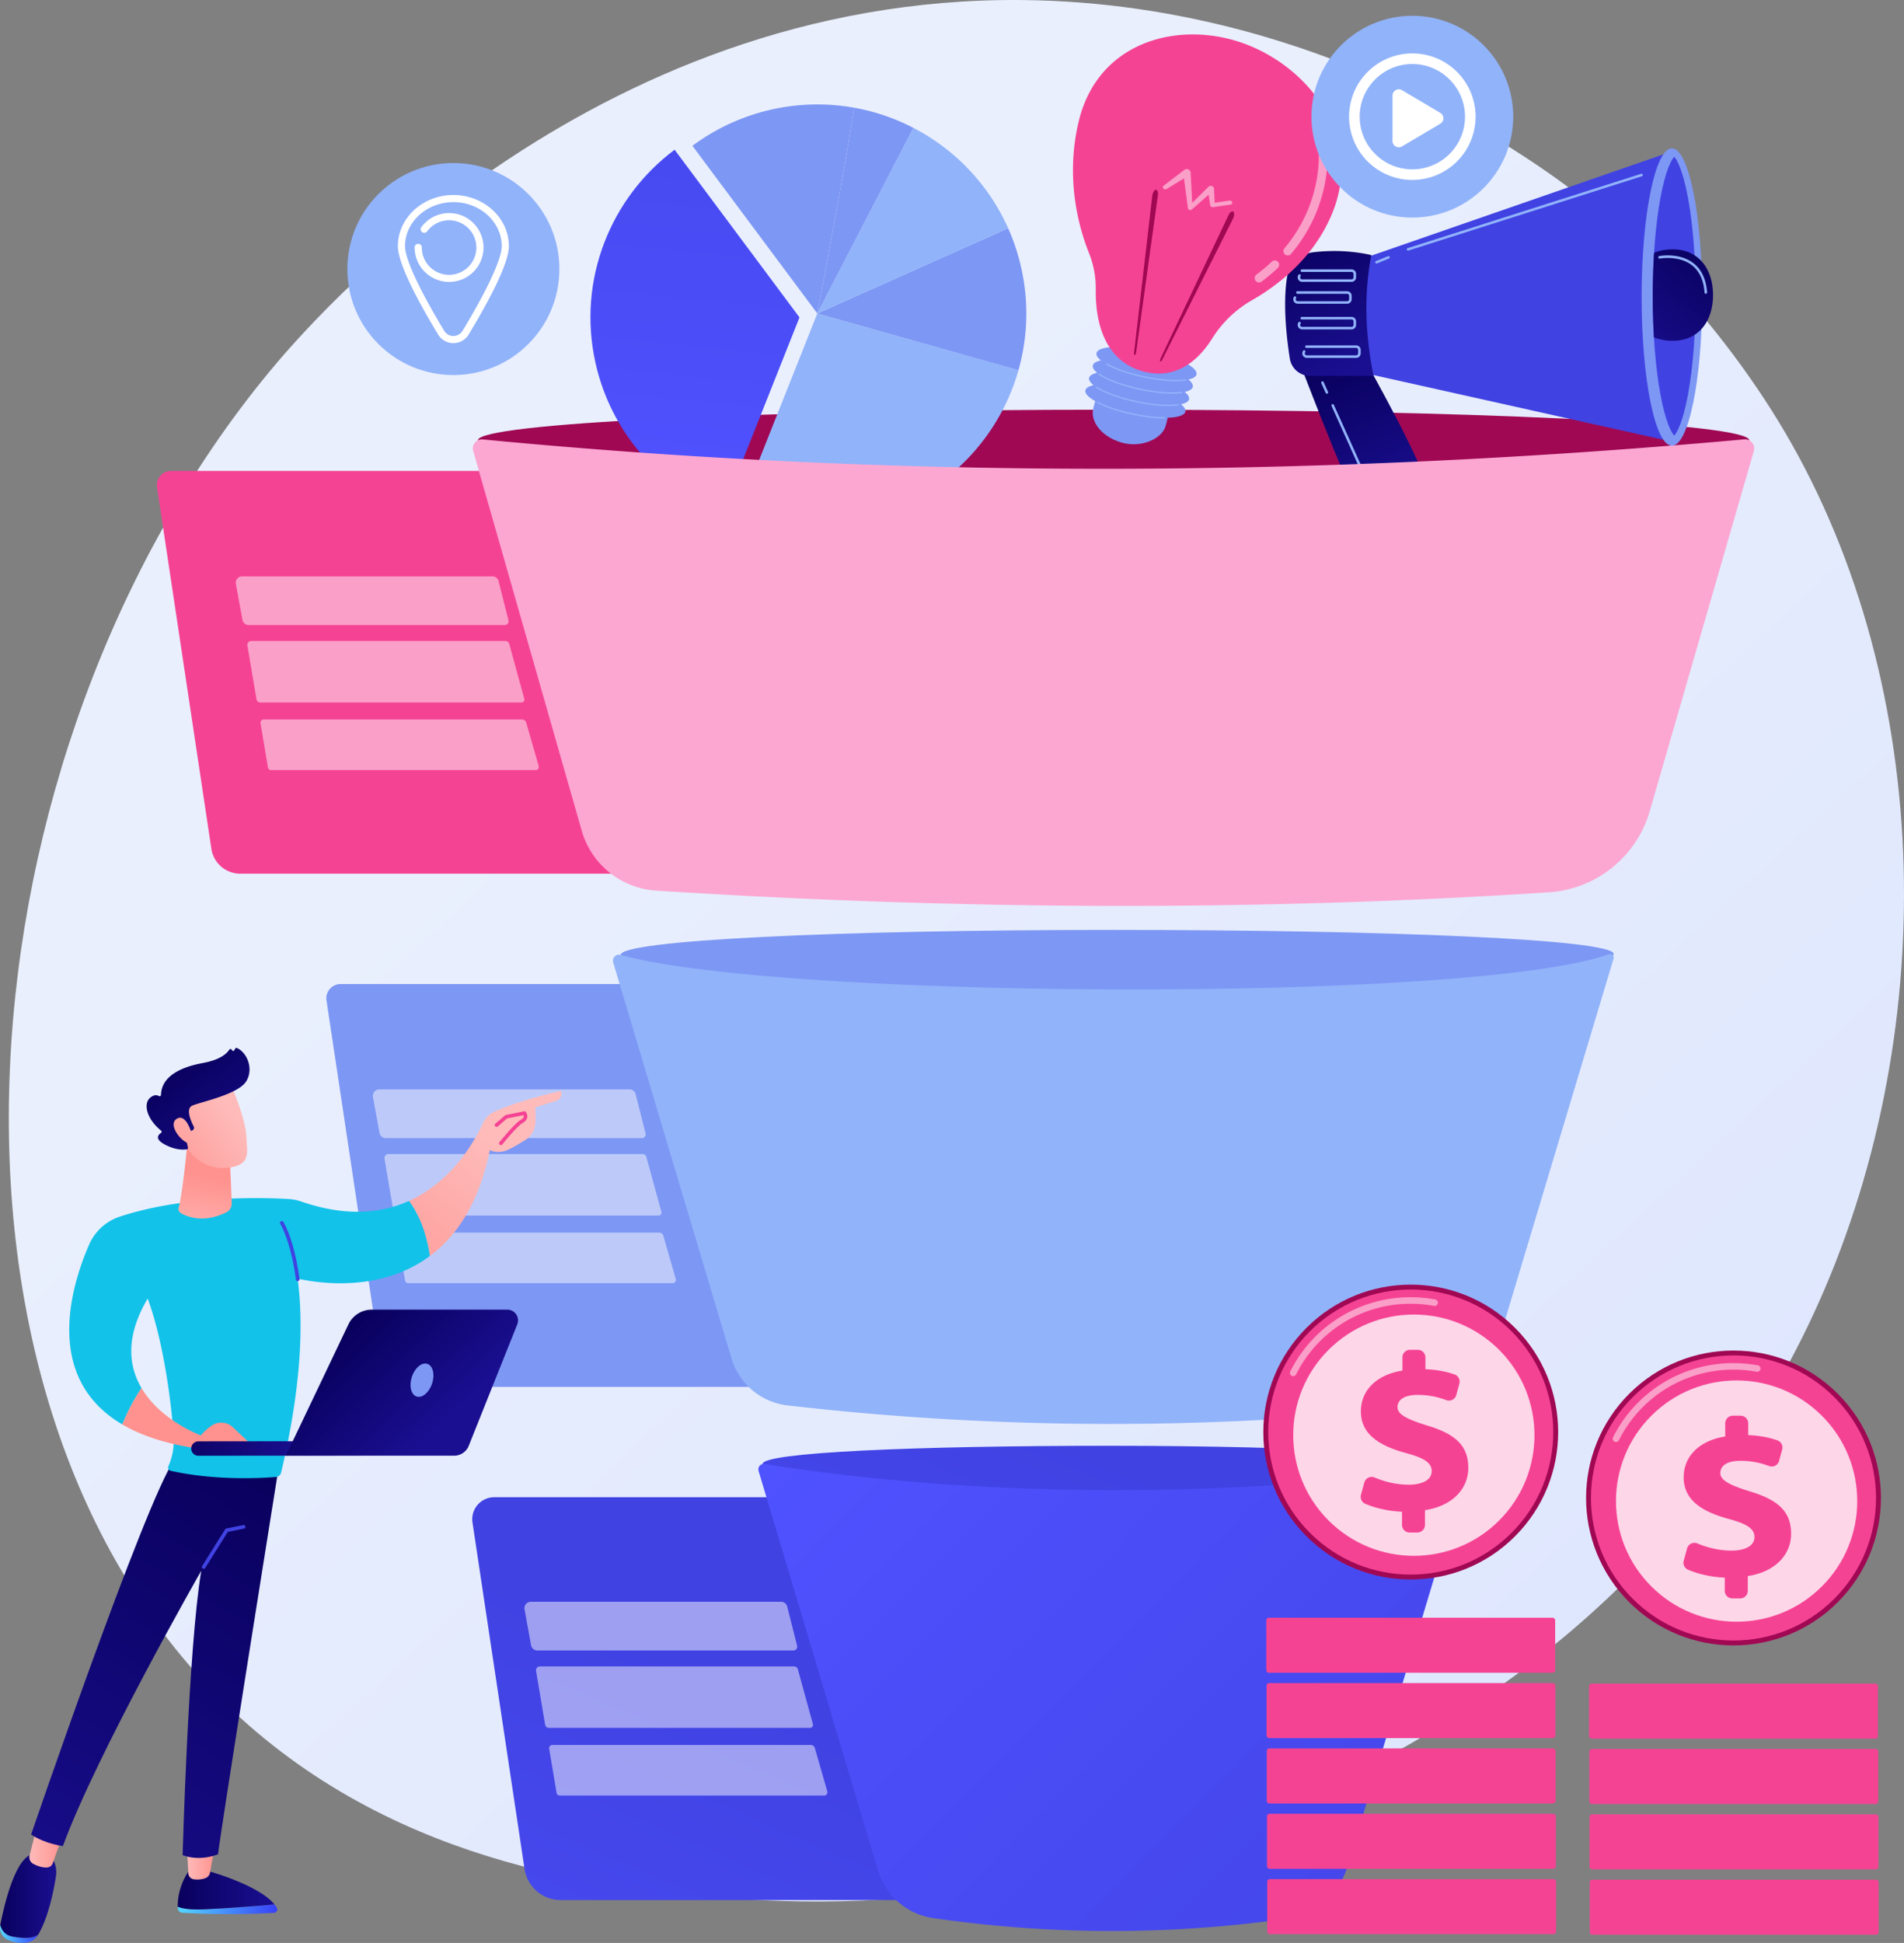 <svg xmlns="http://www.w3.org/2000/svg" xmlns:xlink="http://www.w3.org/1999/xlink" viewBox="0 0 2715.23 2770.52"><rect x="0" y="0" width="2715.23" height="2770.52" fill="#808080" stroke="none"/><defs><style>.cls-1{fill:none;}.cls-2{fill:url(#linear-gradient);}.cls-3{fill:#f54394;}.cls-18,.cls-19,.cls-21,.cls-4{fill:#fff;}.cls-4{opacity:0.49;}.cls-5{fill:#7d97f4;}.cls-6{fill:url(#linear-gradient-2);}.cls-7{fill:url(#linear-gradient-3);}.cls-8{fill:#91b3fa;}.cls-9{fill:url(#linear-gradient-4);}.cls-10{fill:#a00854;}.cls-11{fill:url(#linear-gradient-5);}.cls-12{fill:url(#linear-gradient-6);}.cls-13{fill:url(#linear-gradient-7);}.cls-14{fill:url(#linear-gradient-8);}.cls-15{clip-path:url(#clip-path);}.cls-16{fill:url(#linear-gradient-9);}.cls-17{fill:url(#linear-gradient-10);}.cls-19{fill-rule:evenodd;}.cls-20{fill:#fca7d2;}.cls-21{opacity:0.78;}.cls-22{fill:url(#linear-gradient-11);}.cls-23{fill:url(#linear-gradient-12);}.cls-24{fill:url(#linear-gradient-13);}.cls-25{fill:url(#linear-gradient-14);}.cls-26{fill:url(#linear-gradient-15);}.cls-27{fill:url(#linear-gradient-16);}.cls-28{fill:url(#linear-gradient-17);}.cls-29{fill:url(#linear-gradient-18);}.cls-30{fill:url(#linear-gradient-19);}.cls-31{fill:#12c2e9;}.cls-32{fill:url(#linear-gradient-20);}.cls-33{fill:url(#linear-gradient-21);}.cls-34{fill:url(#linear-gradient-22);}.cls-35{fill:url(#linear-gradient-23);}.cls-36{fill:url(#linear-gradient-24);}.cls-37{fill:url(#linear-gradient-25);}.cls-38{fill:url(#linear-gradient-26);}.cls-39{fill:url(#linear-gradient-27);}</style><linearGradient id="linear-gradient" x1="2879.59" y1="3064.02" x2="887.05" y2="913.33" gradientUnits="userSpaceOnUse"><stop offset="0" stop-color="#dae3fe"/><stop offset="1" stop-color="#e9effd"/></linearGradient><linearGradient id="linear-gradient-2" x1="651.08" y1="3383.43" x2="1074.12" y2="2412.93" gradientUnits="userSpaceOnUse"><stop offset="0" stop-color="#4f52ff"/><stop offset="1" stop-color="#4042e2"/></linearGradient><linearGradient id="linear-gradient-3" x1="1209.1" y1="3042.83" x2="1592.32" y2="2082.3" xlink:href="#linear-gradient-2"/><linearGradient id="linear-gradient-4" x1="1224.81" y1="1944.68" x2="2269.95" y2="2984.84" xlink:href="#linear-gradient-2"/><linearGradient id="linear-gradient-5" x1="-1048.1" y1="-134.4" x2="-1613.29" y2="-956.49" gradientTransform="translate(1676.14 1504.56) rotate(40.25)" xlink:href="#linear-gradient-2"/><linearGradient id="linear-gradient-6" x1="1904.17" y1="512.32" x2="1992.1" y2="721.35" gradientUnits="userSpaceOnUse"><stop offset="0" stop-color="#09005d"/><stop offset="1" stop-color="#1a0f91"/></linearGradient><linearGradient id="linear-gradient-7" x1="1910.63" y1="-384.05" x2="2079.85" y2="133.54" xlink:href="#linear-gradient-2"/><linearGradient id="linear-gradient-8" x1="2790.64" y1="74.53" x2="2516.34" y2="311.22" xlink:href="#linear-gradient-2"/><clipPath id="clip-path"><path class="cls-1" d="M2387.54,621.1c-3.9-4-12.41-19.29-19.7-58.91-7.05-38.28-10.93-87.94-10.93-139.83s3.88-101.54,10.93-139.83c7.29-39.62,15.8-54.94,19.7-58.91,3.91,4,12.42,19.29,19.71,58.91,7.05,38.29,62.67,88,62.67,139.83s-55.62,101.55-62.67,139.83C2400,601.81,2391.45,617.13,2387.54,621.1Z"/></clipPath><linearGradient id="linear-gradient-9" x1="2442.63" y1="351" x2="2309.9" y2="503.64" xlink:href="#linear-gradient-6"/><linearGradient id="linear-gradient-10" x1="1837.39" y1="333.3" x2="1943.57" y2="520.77" xlink:href="#linear-gradient-6"/><linearGradient id="linear-gradient-11" x1="253.42" y1="2722.48" x2="395.4" y2="2722.48" gradientUnits="userSpaceOnUse"><stop offset="0" stop-color="#53d8ff"/><stop offset="1" stop-color="#3840f7"/></linearGradient><linearGradient id="linear-gradient-12" x1="253.41" y1="2694.65" x2="391.39" y2="2694.65" xlink:href="#linear-gradient-6"/><linearGradient id="linear-gradient-13" x1="266.53" y1="2655.8" x2="306.52" y2="2655.8" gradientUnits="userSpaceOnUse"><stop offset="0" stop-color="#febbba"/><stop offset="1" stop-color="#ff928e"/></linearGradient><linearGradient id="linear-gradient-14" x1="0" y1="2757.69" x2="54.41" y2="2757.69" xlink:href="#linear-gradient-11"/><linearGradient id="linear-gradient-15" x1="0.4" y1="2703.54" x2="80.26" y2="2703.54" xlink:href="#linear-gradient-6"/><linearGradient id="linear-gradient-16" x1="41.91" y1="2634.95" x2="89.7" y2="2634.95" xlink:href="#linear-gradient-13"/><linearGradient id="linear-gradient-17" x1="428.51" y1="2119.16" x2="20.44" y2="2787.63" xlink:href="#linear-gradient-6"/><linearGradient id="linear-gradient-18" x1="318.94" y1="1256.42" x2="318.94" y2="1978.06" xlink:href="#linear-gradient-2"/><linearGradient id="linear-gradient-19" x1="699.33" y1="1628.17" x2="510.03" y2="1874.44" xlink:href="#linear-gradient-13"/><linearGradient id="linear-gradient-20" x1="710.48" y1="1060.44" x2="446.7" y2="1702.46" xlink:href="#linear-gradient-2"/><linearGradient id="linear-gradient-21" x1="277.38" y1="1787.34" x2="298.09" y2="1678.61" xlink:href="#linear-gradient-13"/><linearGradient id="linear-gradient-22" x1="333.42" y1="1587.86" x2="215.26" y2="1678.27" xlink:href="#linear-gradient-13"/><linearGradient id="linear-gradient-23" x1="250.24" y1="1516.27" x2="360.29" y2="1657.96" xlink:href="#linear-gradient-6"/><linearGradient id="linear-gradient-24" x1="318.76" y1="1568.7" x2="200.6" y2="1659.12" xlink:href="#linear-gradient-13"/><linearGradient id="linear-gradient-25" x1="388.04" y1="1864.58" x2="305.33" y2="1988.63" xlink:href="#linear-gradient-13"/><linearGradient id="linear-gradient-26" x1="-3739.95" y1="1912.03" x2="-3926.79" y2="1963.23" gradientTransform="matrix(-1, -0.05, -0.05, 1, -3397.91, -80.15)" xlink:href="#linear-gradient-6"/><linearGradient id="linear-gradient-27" x1="-3913.97" y1="1895.11" x2="-4045.76" y2="2034.41" gradientTransform="matrix(-1, 0, 0, 1, -3417.5, 0)" xlink:href="#linear-gradient-6"/></defs><title>bn_con10</title><g id="Illustration"><path class="cls-2" d="M2601.92,1838.42c-273.79,640-996.51,914.83-1562.77,868-154.61-12.79-465.69-38.54-708.59-268.24C-135.91,1997-64.07,1075,382.48,532.09,440,462.18,838-6.21,1458.3.06c454.13,4.59,772.88,261.13,811.64,293.09,49,40.37,157,136.31,254.28,288.51C2752.91,939.28,2773,1438.52,2601.92,1838.42Z"/><path class="cls-3" d="M1008,1245.85H342.67a41.71,41.71,0,0,1-41.25-35.52L223.94,694.69a20.19,20.19,0,0,1,20-23.2H1008Z"/><path class="cls-4" d="M743.51,1001.75H371.24a5.54,5.54,0,0,1-5.47-4.62l-12.95-76.64a5.55,5.55,0,0,1,5.47-6.47H720.86a5.55,5.55,0,0,1,5.47,4.62l21.32,77.67A4.29,4.29,0,0,1,743.51,1001.75Z"/><path class="cls-4" d="M768.21,1092.3a4.57,4.57,0,0,1-4.38,5.83H386.62a4.57,4.57,0,0,1-4.53-3.81l-10.56-63A4.55,4.55,0,0,1,376,1026H744.46a6.2,6.2,0,0,1,6,4.5Z"/><path class="cls-4" d="M719.8,891.31H354.68a9.08,9.08,0,0,1-8.94-7.45l-9.39-51.28a9.1,9.1,0,0,1,8.94-10.73H702.18a9.08,9.08,0,0,1,9,7.56l13.92,55.16A5.42,5.42,0,0,1,719.8,891.31Z"/><path class="cls-5" d="M1249.62,1977.6H584.33a41.7,41.7,0,0,1-41.25-35.51L465.6,1426.44a20.19,20.19,0,0,1,20-23.19h764.05Z"/><path class="cls-4" d="M939,1733.36H566.75a5.54,5.54,0,0,1-5.46-4.62l-12.95-76.63a5.55,5.55,0,0,1,5.47-6.47H916.38a5.54,5.54,0,0,1,5.47,4.62l21.32,77.67A4.3,4.3,0,0,1,939,1733.36Z"/><path class="cls-4" d="M963.73,1823.92a4.56,4.56,0,0,1-4.39,5.82H582.13a4.54,4.54,0,0,1-4.52-3.8L567,1763a4.56,4.56,0,0,1,4.5-5.31H940a6.23,6.23,0,0,1,6,4.5Z"/><path class="cls-4" d="M915.31,1622.93H550.2a9.09,9.09,0,0,1-8.94-7.46l-9.39-51.28a9.08,9.08,0,0,1,8.94-10.72H897.69a9.08,9.08,0,0,1,9,7.56l13.92,55.15A5.43,5.43,0,0,1,915.31,1622.93Z"/><path class="cls-6" d="M1455.91,2709.36H799.44a52,52,0,0,1-51.39-44.24L673.81,2171a31.35,31.35,0,0,1,31-36h751.1Z"/><path class="cls-4" d="M1155.12,2463.94H782.85a5.54,5.54,0,0,1-5.47-4.62l-12.94-76.64a5.53,5.53,0,0,1,5.46-6.46h362.58a5.54,5.54,0,0,1,5.46,4.62l21.33,77.66A4.3,4.3,0,0,1,1155.12,2463.94Z"/><path class="cls-4" d="M1179.82,2554.5a4.56,4.56,0,0,1-4.38,5.82H798.23a4.56,4.56,0,0,1-4.53-3.8l-10.56-63a4.55,4.55,0,0,1,4.49-5.31h368.44a6.2,6.2,0,0,1,6,4.5Z"/><path class="cls-4" d="M1131.41,2353.5H766.29a9.08,9.08,0,0,1-8.94-7.45L748,2294.77a9.09,9.09,0,0,1,8.94-10.72h356.89a9.09,9.09,0,0,1,9,7.56l13.91,55.15A5.42,5.42,0,0,1,1131.41,2353.5Z"/><path class="cls-7" d="M2091.52,2091.24c0,16.35-224.89,48.31-505.56,48.31s-498.5-35.64-498.5-52,215.19-25.93,495.86-25.93S2091.52,2074.89,2091.52,2091.24Z"/><path class="cls-5" d="M2301.22,1360.37c0,20.65-352.49,71.64-748.55,71.64s-667.58-49.74-667.58-70.4S1190.88,1326,1586.94,1326,2301.22,1339.71,2301.22,1360.37Z"/><path class="cls-8" d="M2043.25,2004.67c-314.45,35.17-620.89,33.8-920.09-.61a94.63,94.63,0,0,1-79.93-66.85l-168.77-564.8a8.64,8.64,0,0,1,10.63-10.8c226.09,63.27,1214.32,68.46,1409.17-.93a5.2,5.2,0,0,1,6.74,6.38L2131.68,1931A104.39,104.39,0,0,1,2043.25,2004.67Z"/><path class="cls-9" d="M1834.4,2736a1770.3,1770.3,0,0,1-503.38-.87,96.75,96.75,0,0,1-79-67.93l-170.22-569.68a7.83,7.83,0,0,1,8.75-10c318.5,50.94,699.71,48.35,987.83.74a10.26,10.26,0,0,1,11.47,13.09l-168,559.59A106.84,106.84,0,0,1,1834.4,2736Z"/><path class="cls-10" d="M2494.57,627.85c0,24.1-399.33,43.64-906.56,43.64S681.51,652,681.51,627.85s399.27-43.63,906.5-43.63S2494.57,603.75,2494.57,627.85Z"/><path class="cls-8" d="M1055.57,724a296.68,296.68,0,0,0,174.14,14c111-24.48,193.76-107.9,222.68-210.12L1165.52,447Z"/><path class="cls-5" d="M1452.39,527.9a296.56,296.56,0,0,0,4.16-145.1,299.89,299.89,0,0,0-18.87-57.39L1165.52,447Z"/><path class="cls-8" d="M1437.68,325.41a297.84,297.84,0,0,0-135.16-143.08L1165.52,447Z"/><path class="cls-11" d="M1140.12,452.59,962.05,213.53c-91.06,67.91-139,185.12-113,303.25,22.12,100.28,92.35,177.53,181.08,212.84Z"/><path class="cls-5" d="M1302.52,182.33a298.19,298.19,0,0,0-84.38-28.75C1200.52,265.52,1165.52,447,1165.52,447Z"/><path class="cls-5" d="M1218.14,153.58a298.83,298.83,0,0,0-230.69,54.35L1165.52,447S1200.52,265.52,1218.14,153.58Z"/><path class="cls-12" d="M1848.49,504.46s70.75,186.6,93.11,225.41c26,45.06,101.73,16.35,98-21.36s-92.31-193.58-92.31-193.58Z"/><polygon class="cls-13" points="1944.09 368.53 2383.85 216.06 2379.23 628.67 1932.07 528.9 1944.09 368.53"/><ellipse class="cls-5" cx="2384.26" cy="423.56" rx="43.2" ry="212.04"/><path class="cls-14" d="M2387.54,621.1c-3.9-4-12.41-19.29-19.7-58.91-7.05-38.28-10.93-87.94-10.93-139.83s3.88-101.54,10.93-139.83c7.29-39.62,15.8-54.94,19.7-58.91,3.91,4,12.42,19.29,19.71,58.91,7.05,38.29,10.93,88,10.93,139.83s-3.88,101.55-10.93,139.83C2400,601.81,2391.45,617.13,2387.54,621.1Z"/><g class="cls-15"><path class="cls-16" d="M2442.92,420.78c0,36-19.41,65.24-57.82,65.24s-69.56-29.21-69.56-65.24,31.14-65.23,69.56-65.23S2442.92,384.76,2442.92,420.78Z"/></g><path class="cls-17" d="M1873.17,359.66c20.68-2.4,50.35-3.27,82.42,4.08-10.57,55.2-9,112.73,3.25,172.31h-90.46a29.32,29.32,0,0,1-29-24.73c-4.5-28.55-10-76.55-4.14-115.1A43.39,43.39,0,0,1,1873.17,359.66Z"/><path class="cls-8" d="M1927.46,401.94H1857a6.43,6.43,0,0,1-5.4-9.92,1.81,1.81,0,1,1,3,2,2.8,2.8,0,0,0,2.36,4.32h70.48a2.81,2.81,0,0,0,2.8-2.8v-5a2.81,2.81,0,0,0-2.8-2.8h-71a1.82,1.82,0,0,1,0-3.63h71a6.44,6.44,0,0,1,6.43,6.43v5A6.44,6.44,0,0,1,1927.46,401.94Z"/><path class="cls-8" d="M1921.17,433.15h-70.48a6.43,6.43,0,0,1-5.4-9.92,1.82,1.82,0,0,1,3,2,2.81,2.81,0,0,0,2.35,4.33h70.48a2.81,2.81,0,0,0,2.81-2.81v-5a2.8,2.8,0,0,0-2.81-2.8h-71a1.82,1.82,0,0,1,0-3.63h71a6.43,6.43,0,0,1,6.43,6.43v5A6.43,6.43,0,0,1,1921.17,433.15Z"/><path class="cls-8" d="M2008,357.36a1.81,1.81,0,0,1-.55-3.54l333.07-106a1.82,1.82,0,0,1,1.1,3.46l-333.07,106A2.09,2.09,0,0,1,2008,357.36Z"/><path class="cls-8" d="M1963,375.77a1.81,1.81,0,0,1-.68-3.49l17.14-7a1.81,1.81,0,0,1,1.37,3.35l-17.14,7A1.87,1.87,0,0,1,1963,375.77Z"/><path class="cls-8" d="M1927.46,469.71H1857a6.43,6.43,0,0,1-5.4-9.92,1.81,1.81,0,1,1,3,2,2.8,2.8,0,0,0,2.36,4.32h70.48a2.8,2.8,0,0,0,2.8-2.8v-5a2.81,2.81,0,0,0-2.8-2.81h-71a1.81,1.81,0,1,1,0-3.62h71a6.44,6.44,0,0,1,6.43,6.43v5A6.44,6.44,0,0,1,1927.46,469.71Z"/><path class="cls-8" d="M1934.06,510.29h-70.49a6.43,6.43,0,0,1-5.39-9.92,1.81,1.81,0,1,1,3,2,2.8,2.8,0,0,0,2.35,4.32h70.49a2.8,2.8,0,0,0,2.8-2.8v-5a2.81,2.81,0,0,0-2.8-2.8h-71a1.81,1.81,0,1,1,0-3.62h71a6.44,6.44,0,0,1,6.43,6.42v5A6.44,6.44,0,0,1,1934.06,510.29Z"/><path class="cls-8" d="M1997,730.91a46.31,46.31,0,0,1-9.81-1.06,45.33,45.33,0,0,1-32-25.93l-56.32-125.1a1.81,1.81,0,0,1,3.31-1.49l56.31,125.11A41.81,41.81,0,0,0,1988,726.31a40.9,40.9,0,0,0,36-9.21c.53-.46,1.07-.94,1.6-1.43a1.81,1.81,0,1,1,2.45,2.67c-.56.51-1.11,1-1.66,1.49A44.33,44.33,0,0,1,1997,730.91Z"/><path class="cls-8" d="M1892.21,561.39a1.81,1.81,0,0,1-1.65-1.07l-6.28-14a1.81,1.81,0,1,1,3.3-1.49l6.28,14a1.8,1.8,0,0,1-.91,2.39A1.76,1.76,0,0,1,1892.21,561.39Z"/><path class="cls-8" d="M2432.62,418.91a1.8,1.8,0,0,1-1.8-1.69c-1.26-17.65-7.37-30.81-18.19-39.12-18.7-14.36-45.39-9.42-45.66-9.37a1.81,1.81,0,1,1-.68-3.56c1.16-.22,28.57-5.28,48.55,10.06,11.67,9,18.26,23,19.59,41.73a1.81,1.81,0,0,1-1.68,1.94Z"/><path class="cls-5" d="M1701,551.56c.67-3.12-1.66-6.69-6.3-10.38,6.67-1.45,10.85-3.89,11.58-7.29,2.19-10.29-28-25.43-67.33-33.81s-73.06-6.83-75.25,3.46c-.67,3.12,1.66,6.69,6.3,10.38-6.67,1.45-10.85,3.89-11.58,7.29-.66,3.12,1.66,6.69,6.3,10.38-6.67,1.45-10.85,3.89-11.57,7.29-.67,3.12,1.66,6.69,6.3,10.37-6.68,1.45-10.86,3.89-11.58,7.29-1,4.56,4.39,10.05,14.08,15.5a91.06,91.06,0,0,0-3,10.93c-4,19,12.46,39.71,40,47.94s57.31-4.45,63.12-22.95a96.93,96.93,0,0,0,3.08-12.28c14.5-.46,24.13-3.44,25.27-8.78.66-3.13-1.66-6.69-6.3-10.38,6.67-1.45,10.85-3.89,11.58-7.29.66-3.12-1.67-6.69-6.31-10.38C1696.14,557.4,1700.32,555,1701,551.56Z"/><path class="cls-8" d="M1594,586a173.57,173.57,0,0,1-29.76-11.6,1,1,0,0,1,.89-1.71c12.74,6.62,30.61,12.57,50.32,16.77,16.14,3.43,31.63,5.29,44.8,5.38a1,1,0,1,1,0,1.92c-13.3-.08-28.93-2-45.19-5.41C1607.71,589.74,1600.64,587.94,1594,586Z"/><path class="cls-8" d="M1599.45,568.32c-14.84-4.43-27.68-9.78-36.23-15.24a1,1,0,0,1,1-1.63c12.19,7.78,33.3,15.36,56.46,20.29,22.91,4.88,45.13,6.57,59.43,4.53a1,1,0,1,1,.28,1.9c-14.52,2.08-37,.38-60.11-4.54C1613.09,572.09,1606.07,570.3,1599.45,568.32Z"/><path class="cls-8" d="M1604.53,550.61c-16-4.78-29.54-10.61-38-16.54a1,1,0,0,1,1.1-1.58c11.84,8.25,33.67,16.32,58.41,21.59,22.9,4.87,45.12,6.56,59.43,4.52a1,1,0,0,1,1.09.82,1,1,0,0,1-.82,1.09c-14.52,2.07-37,.37-60.11-4.55C1618.26,554.4,1611.18,552.59,1604.53,550.61Z"/><path class="cls-8" d="M1609.93,533c-12.7-3.79-24-8.27-32.34-13a1,1,0,0,1,.94-1.69c12.61,7,31.83,13.63,52.73,18.08,22.7,4.83,44.8,6.54,59.11,4.57a1,1,0,1,1,.26,1.9c-14.51,2-36.86.29-59.77-4.59C1623.62,536.75,1616.58,535,1609.93,533Z"/><path class="cls-3" d="M1562.64,413.09a135.52,135.52,0,0,0-9.71-52.41c-14.27-35.68-34.09-105.49-14.78-186.93,28.1-118.46,148.79-145.92,240.68-109.86s163.93,134,121.4,239.31c-26.18,64.8-78.59,104.22-115,125a160.92,160.92,0,0,0-56.63,54.56c-17.33,27.61-48.37,59.2-96.21,47.4C1570.44,514.86,1562.08,450.41,1562.64,413.09Z"/><path class="cls-10" d="M1654.87,511.56l97-204.65c2-4.23,5.07-6.55,6.86-5.19s1.6,5.89-.41,10.12l-.17.36-101,201.28c-.76,1.51-1.87,2.28-2.48,1.71S1654.17,513,1654.87,511.56Z"/><path class="cls-10" d="M1620.13,503,1651.2,278.7c.64-4.64-.65-8.27-2.88-8.11s-4.57,4.05-5.21,8.69c0,.12,0,.27,0,.4l-25.9,223.71c-.19,1.68.32,2.94,1.14,2.8S1619.9,504.65,1620.13,503Z"/><path class="cls-4" d="M1757.16,288.42a3.61,3.61,0,0,0-4-2.41l-20.93,3.09-1-20.06a4,4,0,0,0-1.56-2.91,4.72,4.72,0,0,0-6.16.05l0,.05-23.32,23-2.31-43.38v-.07a4.63,4.63,0,0,0-1.4-3,5.74,5.74,0,0,0-7.34-.71l-29.8,22.76a2.66,2.66,0,0,0-.35,3.89,3.69,3.69,0,0,0,4.64.85l24.78-15.18,5.6,42.28v0a3.08,3.08,0,0,0,1,1.88,3.66,3.66,0,0,0,4.72.18l23.89-21.1,2.16,14.92,0,.14a2.06,2.06,0,0,0,.07.32,3.6,3.6,0,0,0,4,2.42l24.84-3.68A2.7,2.7,0,0,0,1757.16,288.42Z"/><path class="cls-4" d="M1793.65,402.45a6.09,6.09,0,0,1-3.17-2.22,6.17,6.17,0,0,1,1.24-8.63,252.88,252.88,0,0,0,22.08-18.53,6.16,6.16,0,1,1,8.47,9,263,263,0,0,1-23.16,19.45A6.14,6.14,0,0,1,1793.65,402.45Z"/><path class="cls-4" d="M1834.68,364a6.17,6.17,0,0,1-3-9.88c58.3-69.24,48.47-144.78,48.37-145.54a6.16,6.16,0,0,1,12.21-1.71c.46,3.3,10.67,81.79-51.14,155.19A6.17,6.17,0,0,1,1834.68,364Z"/><circle class="cls-8" cx="2014.09" cy="166.38" r="143.87"/><path class="cls-18" d="M2014.09,256.6a90.22,90.22,0,1,1,90.22-90.22A90.32,90.32,0,0,1,2014.09,256.6Zm0-165.32a75.1,75.1,0,1,0,75.11,75.1A75.19,75.19,0,0,0,2014.09,91.28Z"/><path class="cls-19" d="M1985.83,201.12V136.26a8.94,8.94,0,0,1,13.5-7.69L2054,161a8.94,8.94,0,0,1,0,15.38l-54.66,32.43A8.94,8.94,0,0,1,1985.83,201.12Z"/><circle class="cls-8" cx="646.54" cy="383.65" r="151.18"/><path class="cls-18" d="M646.54,489.27A25.23,25.23,0,0,1,624.78,477C598.6,433.76,567.4,376.81,567.4,351.05c0-40.26,35.5-73,79.14-73s79.13,32.76,79.13,73c0,25.76-31.2,82.71-57.37,126A25.23,25.23,0,0,1,646.54,489.27Zm0-201c-38,0-68.95,28.18-68.95,62.83,0,18,20.38,62,55.9,120.68a15.25,15.25,0,0,0,26.09,0c35.53-58.69,55.9-102.68,55.9-120.68C715.48,316.4,684.56,288.22,646.54,288.22Z"/><path class="cls-18" d="M640.41,402A49.13,49.13,0,0,1,591.33,353a5.1,5.1,0,1,1,10.19,0,38.89,38.89,0,1,0,7.7-23.23,5.1,5.1,0,1,1-8.17-6.09A49.08,49.08,0,1,1,640.41,402Z"/><path class="cls-20" d="M2208.8,1272.38c-416.33,27.12-841.05,25.27-1273.25-2.43a118.14,118.14,0,0,1-106-85.49L674.8,643a12.91,12.91,0,0,1,13.66-16.39c588.16,56.57,1188.06,55.08,1799-.1A13,13,0,0,1,2501.15,643l-148.48,513.64A160.67,160.67,0,0,1,2208.8,1272.38Z"/><circle class="cls-10" cx="2011.81" cy="2042.06" r="210.24" transform="translate(-854.71 2020.67) rotate(-45)"/><circle class="cls-3" cx="2011.81" cy="2042.06" r="203.25" transform="translate(-854.71 2020.67) rotate(-45)"/><path class="cls-4" d="M1844.21,1962.29a4.66,4.66,0,0,1-4.16-6.76,191.47,191.47,0,0,1,171.76-105.76,194,194,0,0,1,34.68,3.12,4.67,4.67,0,1,1-1.67,9.18,184.63,184.63,0,0,0-33-3,182.19,182.19,0,0,0-163.43,100.63A4.66,4.66,0,0,1,1844.21,1962.29Z"/><circle class="cls-21" cx="2016.24" cy="2046.49" r="172.03" transform="translate(-856.54 2025.1) rotate(-45)"/><path class="cls-3" d="M1999.36,2174.37v-18.71c-19.51-.78-38.81-5.39-52.52-11.39a10.82,10.82,0,0,1-6-12.79l4.75-17.43a10.92,10.92,0,0,1,14.82-7.14c13.59,5.7,30.38,10.21,48.48,10.21,18.79,0,32.81-6.37,32.81-19.43,0-11.79-10.83-18.79-37-25.8-37.26-10.19-64-26.44-64-59.24,0-29.62,21.66-52.24,59.25-58.29v-18.72a10.9,10.9,0,0,1,10.9-10.9h11a10.9,10.9,0,0,1,10.9,10.9v16.81c18,.72,31.2,3.81,41.63,7.47a10.86,10.86,0,0,1,6.78,13.1l-4.38,16.13a10.87,10.87,0,0,1-14.35,7.34,113.58,113.58,0,0,0-40.83-7.41c-22.29,0-28.66,9.23-28.66,17.52,0,10.19,13.37,17.19,42.36,26.11,41.41,12.43,58.6,29.62,58.6,60.52,0,28.35-21,53.83-61.79,60.2v20.94a10.9,10.9,0,0,1-10.9,10.91h-11A10.9,10.9,0,0,1,1999.36,2174.37Z"/><rect class="cls-3" x="1805.83" y="2306.81" width="411.95" height="78.47" rx="3.63"/><rect class="cls-3" x="1806.16" y="2399.99" width="411.95" height="78.47" rx="3.63"/><rect class="cls-3" x="1806.48" y="2493.17" width="411.95" height="78.47" rx="3.63"/><rect class="cls-3" x="1806.8" y="2586.35" width="411.95" height="78.47" rx="3.63"/><rect class="cls-3" x="1807.13" y="2679.53" width="411.95" height="78.47" rx="3.63"/><circle class="cls-10" cx="2472.09" cy="2136.04" r="210.24" transform="translate(-786.35 2373.66) rotate(-45)"/><circle class="cls-3" cx="2472.09" cy="2136.04" r="203.25" transform="translate(-786.35 2373.66) rotate(-45)"/><path class="cls-4" d="M2304.49,2056.27a4.66,4.66,0,0,1-4.16-6.76,191.47,191.47,0,0,1,171.76-105.75,193.81,193.81,0,0,1,34.68,3.12,4.66,4.66,0,1,1-1.67,9.17,184.55,184.55,0,0,0-33-3,182.21,182.21,0,0,0-163.44,100.63A4.65,4.65,0,0,1,2304.49,2056.27Z"/><circle class="cls-21" cx="2476.52" cy="2140.47" r="172.03" transform="translate(-788.19 2378.09) rotate(-45)"/><path class="cls-3" d="M2459.63,2268.36v-18.72c-19.51-.78-38.8-5.39-52.51-11.39a10.81,10.81,0,0,1-6-12.78l4.75-17.44a10.92,10.92,0,0,1,14.81-7.14c13.6,5.7,30.39,10.21,48.49,10.21,18.79,0,32.81-6.37,32.81-19.43,0-11.78-10.83-18.79-36.95-25.8-37.26-10.19-64-26.43-64-59.24,0-29.62,21.66-52.24,59.24-58.29v-18.71a10.9,10.9,0,0,1,10.91-10.91h11a10.9,10.9,0,0,1,10.91,10.91v16.8c18.05.72,31.19,3.81,41.62,7.48a10.83,10.83,0,0,1,6.78,13.1l-4.37,16.12a10.88,10.88,0,0,1-14.36,7.34,113.52,113.52,0,0,0-40.82-7.41c-22.3,0-28.66,9.24-28.66,17.52,0,10.19,13.37,17.2,42.36,26.12,41.4,12.42,58.6,29.62,58.6,60.51,0,28.35-21,53.83-61.79,60.2v21a10.9,10.9,0,0,1-10.9,10.9h-11A10.91,10.91,0,0,1,2459.63,2268.36Z"/><rect class="cls-3" x="2266.11" y="2400.79" width="411.95" height="78.47" rx="3.63"/><rect class="cls-3" x="2266.43" y="2493.97" width="411.95" height="78.47" rx="3.63"/><rect class="cls-3" x="2266.76" y="2587.15" width="411.95" height="78.47" rx="3.63"/><rect class="cls-3" x="2267.08" y="2680.34" width="411.95" height="78.47" rx="3.63"/><path class="cls-22" d="M391.39,2715.61c-24.32,2.11-66.53,5.52-99.81,7-20,.88-31.53-1.08-38.16-3.74,0,.75,0,1.46.06,2.11a6.88,6.88,0,0,0,6.54,6.5,1170.77,1170.77,0,0,0,130.7.14,4.91,4.91,0,0,0,4-7.37A41,41,0,0,0,391.39,2715.61Z"/><path class="cls-23" d="M291.58,2722.6c33.28-1.47,75.49-4.88,99.81-7-23.91-29.34-99.81-49.11-99.81-49.11H270.14c-14.75,21.25-16.88,41.49-16.72,52.36C260.05,2721.52,271.57,2723.48,291.58,2722.6Z"/><path class="cls-24" d="M266.53,2631.5l2,39.7a9.06,9.06,0,0,0,7.74,8.53,35.23,35.23,0,0,0,16.1-1.34,10.72,10.72,0,0,0,7.21-8.24l6.93-38.65Z"/><path class="cls-25" d="M17.72,2761.41c-10.55-1.9-15.32-9-17.32-16.55l0,.2a18.86,18.86,0,0,0,9.23,20.2c8.7,4.76,18.2,5.57,25.58,5.18A23.66,23.66,0,0,0,54.35,2759l.06-.1C46.46,2764,35.31,2764.58,17.72,2761.41Z"/><path class="cls-26" d="M67.45,2643.73H49.77C22.84,2643,5.93,2716.43.4,2744.86c2,7.57,6.77,14.65,17.32,16.55,17.59,3.17,28.74,2.57,36.69-2.51,14.55-24.74,21.76-61,25.23-82.13C83.58,2652.72,67.45,2643.73,67.45,2643.73Z"/><path class="cls-27" d="M52,2606.89l-9.81,39a10.58,10.58,0,0,0,5.51,12c5.49,2.82,13.22,5.78,20.33,4.92a8.84,8.84,0,0,0,7.22-5.9l14.41-41.08Z"/><path class="cls-28" d="M397.38,2092.63S309.65,2641,311.1,2644c0,0-24.23,11-50.65,1.41,0,0,7.94-293.15,26.53-405.56,0,0-149.73,262-197.28,392.58,0,0-24.79-2.95-45.32-16.46,0,0,161.21-471.63,204.22-534.45Z"/><path class="cls-29" d="M290.48,2237a2.54,2.54,0,0,1-1.37-.4,2.59,2.59,0,0,1-.83-3.57l32.79-52.36a2.62,2.62,0,0,1,1.68-1.17l24.13-4.85a2.59,2.59,0,1,1,1,5.08l-23,4.63-32.19,51.42A2.59,2.59,0,0,1,290.48,2237Z"/><path class="cls-30" d="M800,1555.64s-59.2,13.06-95.2,29.69a32.84,32.84,0,0,0-16.11,16.19c-10.77,23.59-43,82.74-105.47,111,9,11.94,23.49,36.78,29.8,78.54,37.53-27.93,69.93-74.58,85.48-151.08,0,0,11.84,6.44,26.62-.74,7.81-3.79,16.82-9.17,23.59-13.4a30.89,30.89,0,0,0,13.71-18.41c2.57-10.1,1.06-19,1.06-28.52l30.43-9.43S803,1566,800,1555.64Z"/><path class="cls-31" d="M613,1791c-6.31-41.76-20.8-66.6-29.8-78.54-38.81,17.53-89.3,23.14-153.6.86a68.11,68.11,0,0,0-18.37-3.62c-34.23-2-147-5.67-240.35,25.16a72.52,72.52,0,0,0-43.76,39.83c-25.24,57.94-66.12,189.88,47.36,256.5a281.3,281.3,0,0,1,27.38-51.83c-18.27-30.82-23.69-72.92,8.74-127.74,23.65,63.85,34.74,157,37.06,198.24a88.59,88.59,0,0,1-7,39.65l-.58,1.37a4.7,4.7,0,0,0,3.3,6.41c63.88,14.35,130.32,10.45,150.17,8.81a8.18,8.18,0,0,0,7.3-6.26C432,1969,432,1879.7,424.42,1823.26,453.48,1829.76,542.34,1843.61,613,1791Z"/><path class="cls-32" d="M424.55,1826.78a2.6,2.6,0,0,1-2.57-2.25c-7.29-55.11-22.15-79.16-22.3-79.4a2.59,2.59,0,0,1,4.38-2.77c.63,1,15.59,25.08,23.06,81.49a2.59,2.59,0,0,1-2.23,2.91Z"/><path class="cls-33" d="M266.9,1633.48s-6.46,68.33-12.15,88.54a6.9,6.9,0,0,0,3.25,7.89c9.66,5.52,32.82,14.52,64.5-1a14.35,14.35,0,0,0,8-13.53l-2.79-66Z"/><path class="cls-34" d="M329.08,1546.06s20.67,47.49,22.06,72.41,6.76,41.09-22.06,46.11-53.09-9.34-66.24-34.16c0,0-20.6-38.25-16-53.92S329.08,1546.06,329.08,1546.06Z"/><path class="cls-35" d="M272.69,1612.57l1.64-.72a4,4,0,0,0,1.93-5.44c-4.06-7.85-12-25.84-1.75-30,13.19-5.41,65.43-16.06,76.7-34.6C362,1524,352.45,1501,338,1494.42a2,2,0,0,0-2.6.85l-1.2,2.27a2,2,0,0,1-3.61-.37,2,2,0,0,0-3.53-.5c-3.46,5.54-12.82,14.53-37.83,19.15-35.55,6.56-59.05,21-59.64,45.51a2,2,0,0,1-3,1.62c-2.62-1.6-6.82-2.35-12.44,2.37-9.76,8.21-5.77,29.5,15.64,47a1.94,1.94,0,0,1-.1,3.13C225.8,1618,220,1624,235,1632c15.5,8.29,27.08,7.61,31.53,6.87a1.94,1.94,0,0,0,1.58-2.35L263.37,1615a2,2,0,0,1,1.91-2.38Z"/><path class="cls-36" d="M273.58,1617.12s-7.88-30.33-21.48-21.82,7.06,34,18,35.12Z"/><path class="cls-3" d="M714.26,1632.89a2.59,2.59,0,0,1-2-4.22c2.24-2.76,22.11-27.05,29.76-31.37,2.78-1.57,4.44-3.2,4.8-4.7a3.86,3.86,0,0,0-.35-2.44l-23.34,4.68-13.23,11.35a2.59,2.59,0,1,1-3.37-3.93l13.74-11.79a2.58,2.58,0,0,1,1.17-.58l25.84-5.18a2.59,2.59,0,0,1,2.66,1.1c1.9,2.81,2.53,5.42,1.92,8-.71,3-3.1,5.65-7.29,8-5.76,3.25-22.37,22.85-28.29,30.13A2.58,2.58,0,0,1,714.26,1632.89Z"/><path class="cls-37" d="M272.58,2064.06l91.37,1.13-32-30.1a23.86,23.86,0,0,0-29.25-2.74,69,69,0,0,0-16.25,14.47s-57-20.83-84.62-67.43a281.3,281.3,0,0,0-27.38,51.83C199.23,2045.76,231.34,2057.19,272.58,2064.06Z"/><path class="cls-38" d="M282.43,2075.84H283l231.92-.25a10.27,10.27,0,1,0,0-20.54l-231.91.25a10.27,10.27,0,0,0-.51,20.53Z"/><path class="cls-39" d="M723.36,1867.5H530.22a36.85,36.85,0,0,0-33.3,20.88l-89.29,187.34h240a22.36,22.36,0,0,0,20.8-14l69.25-173.35A15.28,15.28,0,0,0,723.36,1867.5Z"/><ellipse class="cls-5" cx="601.77" cy="1968.16" rx="24.5" ry="15.2" transform="translate(-1455.85 1923.59) rotate(-71.76)"/></g></svg>
